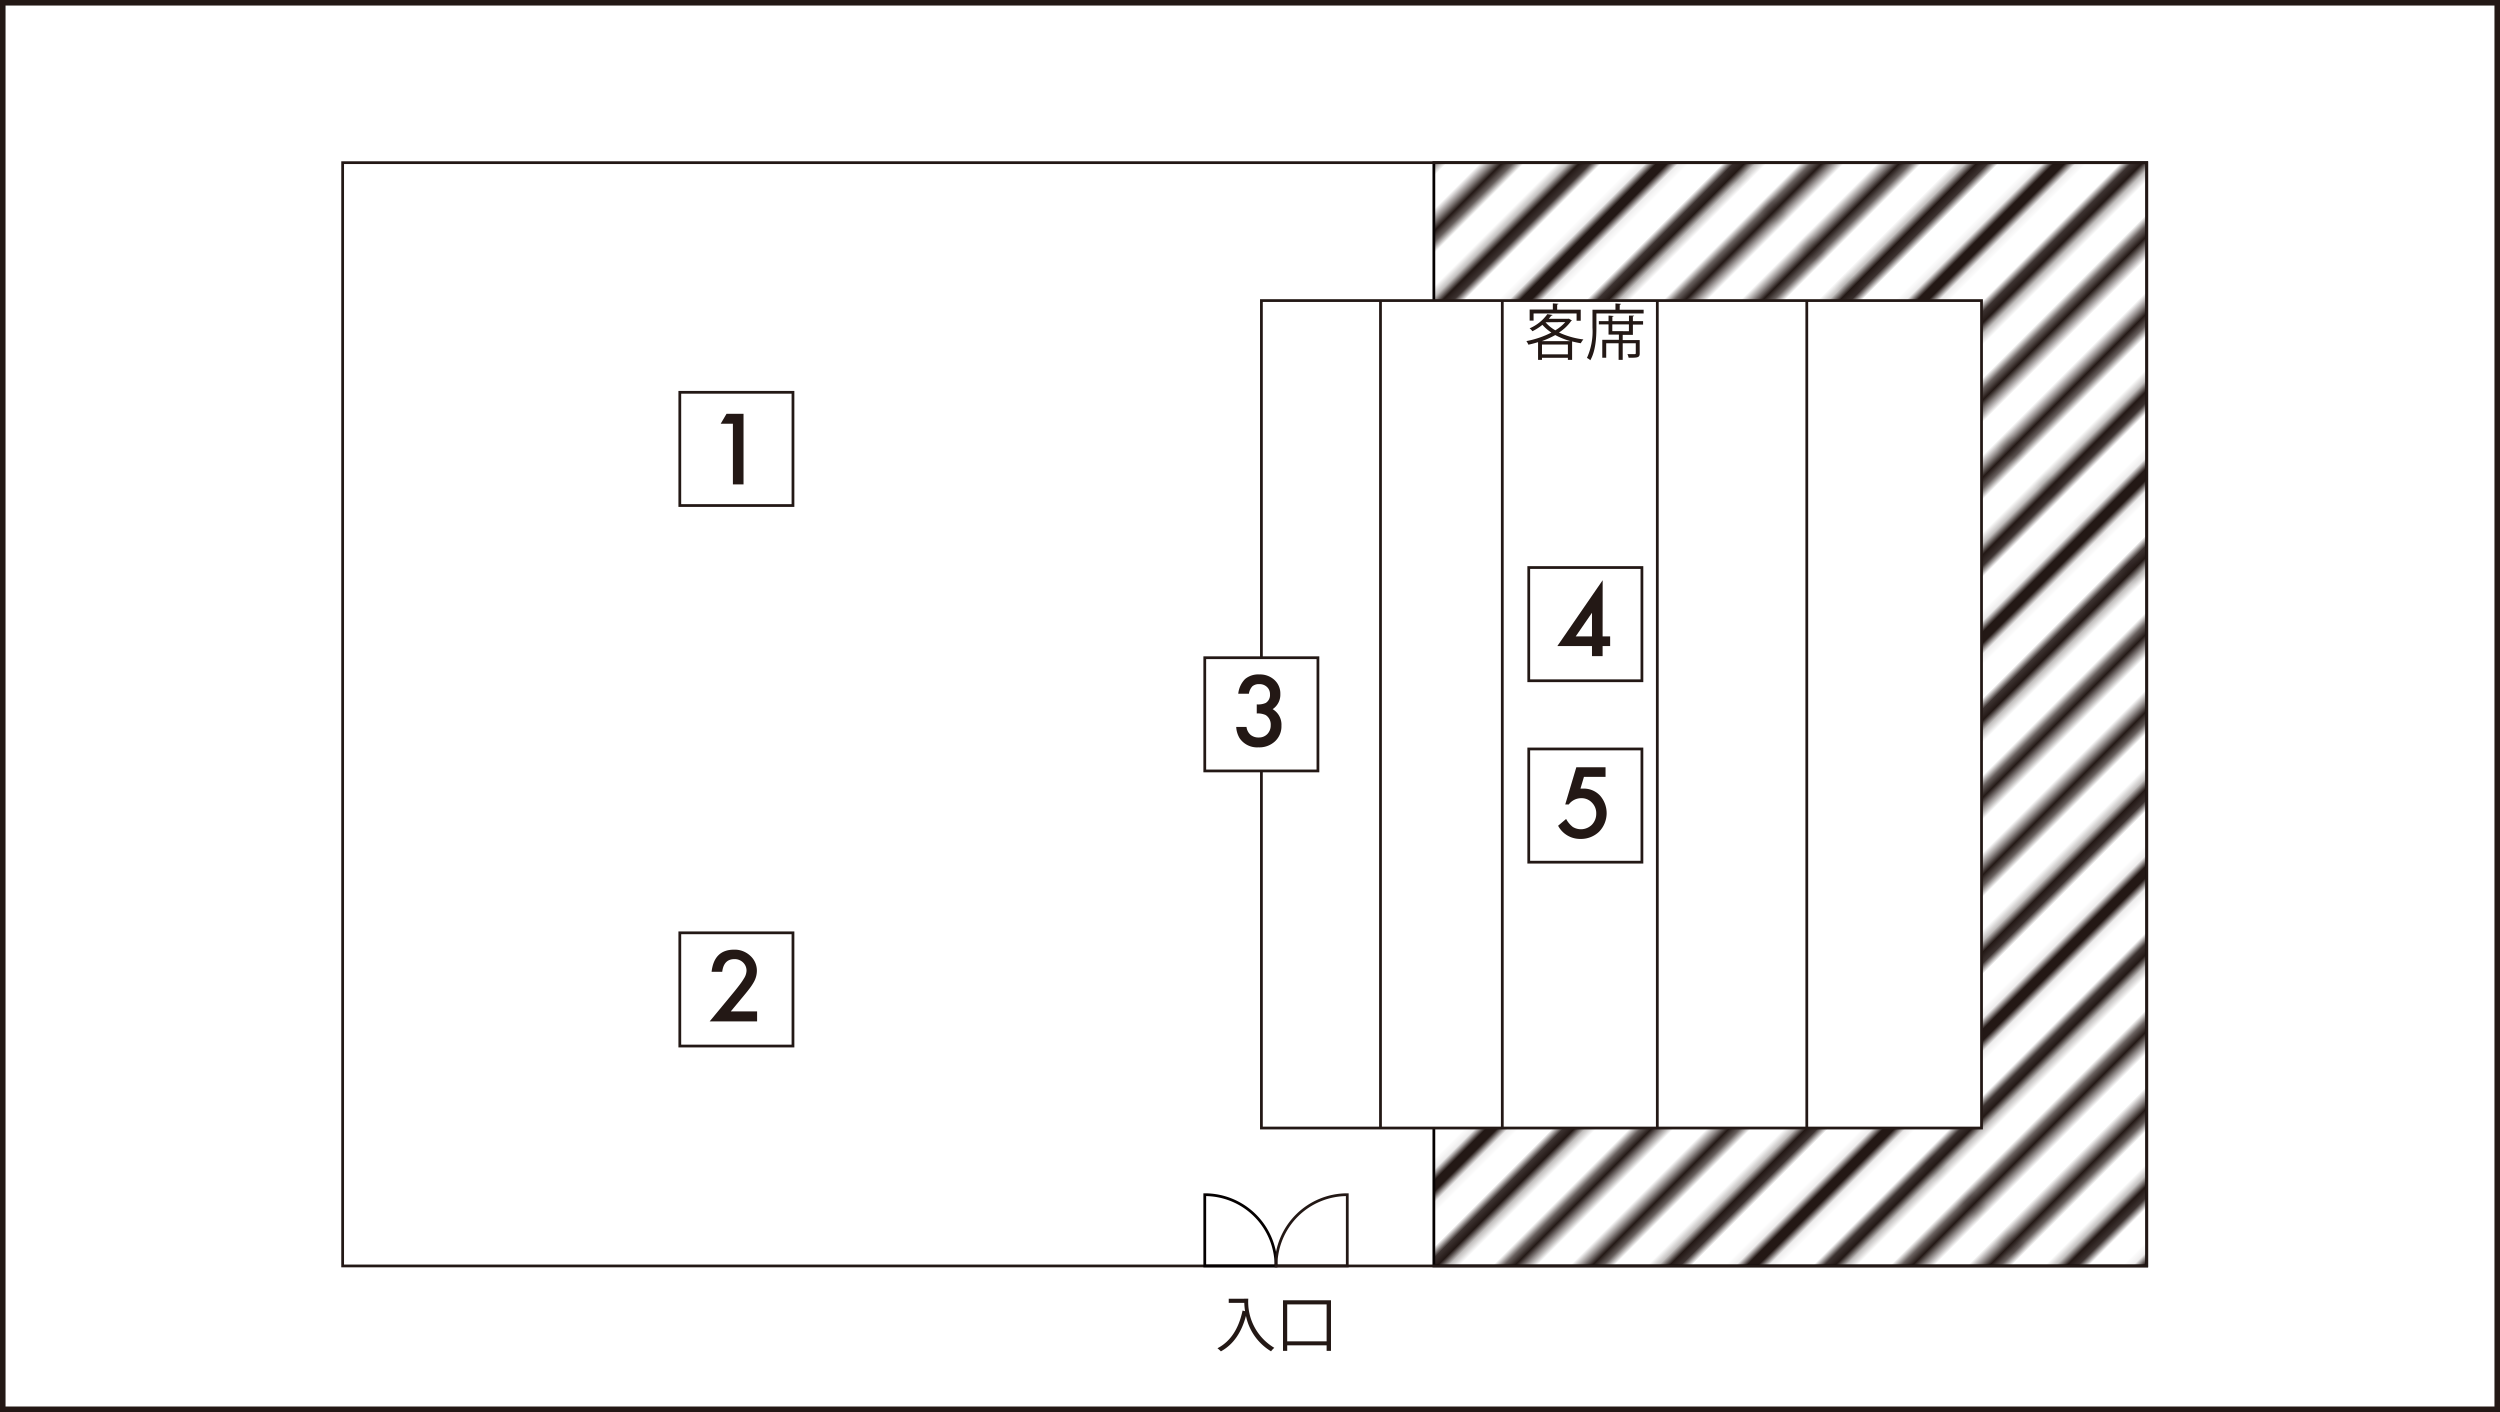 <svg xmlns="http://www.w3.org/2000/svg" xmlns:xlink="http://www.w3.org/1999/xlink" viewBox="0 0 451.56 255.05"><defs><style>.cls-1,.cls-2,.cls-5,.cls-7,.cls-8{fill:none;}.cls-2,.cls-4,.cls-5,.cls-8{stroke:#231815;}.cls-2{stroke-width:2.16px;}.cls-3,.cls-7{stroke:#040000;}.cls-3,.cls-4,.cls-5,.cls-7,.cls-8{stroke-miterlimit:10;}.cls-3,.cls-4,.cls-5,.cls-7{stroke-width:0.5px;}.cls-3{fill:url(#_10_lpi_30_);}.cls-4{fill:#fff;}.cls-6{fill:#231815;}</style><pattern id="_10_lpi_30_" data-name="10 lpi 30%" width="72" height="72" patternTransform="translate(431.57 -568.47) rotate(-45) scale(1.41)" patternUnits="userSpaceOnUse" viewBox="0 0 72 72"><rect class="cls-1" width="72" height="72"/><line class="cls-2" x1="71.75" y1="68.4" x2="144.25" y2="68.4"/><line class="cls-2" x1="71.75" y1="54" x2="144.25" y2="54"/><line class="cls-2" x1="71.75" y1="39.6" x2="144.25" y2="39.6"/><line class="cls-2" x1="71.75" y1="25.2" x2="144.25" y2="25.2"/><line class="cls-2" x1="71.75" y1="10.8" x2="144.25" y2="10.8"/><line class="cls-2" x1="71.75" y1="61.2" x2="144.25" y2="61.2"/><line class="cls-2" x1="71.75" y1="46.8" x2="144.25" y2="46.8"/><line class="cls-2" x1="71.75" y1="32.4" x2="144.25" y2="32.4"/><line class="cls-2" x1="71.75" y1="18" x2="144.25" y2="18"/><line class="cls-2" x1="71.75" y1="3.6" x2="144.25" y2="3.6"/><line class="cls-2" x1="-0.25" y1="68.4" x2="72.25" y2="68.4"/><line class="cls-2" x1="-0.25" y1="54" x2="72.25" y2="54"/><line class="cls-2" x1="-0.25" y1="39.6" x2="72.25" y2="39.6"/><line class="cls-2" x1="-0.25" y1="25.2" x2="72.25" y2="25.2"/><line class="cls-2" x1="-0.25" y1="10.8" x2="72.25" y2="10.8"/><line class="cls-2" x1="-0.25" y1="61.2" x2="72.25" y2="61.2"/><line class="cls-2" x1="-0.25" y1="46.8" x2="72.25" y2="46.8"/><line class="cls-2" x1="-0.25" y1="32.4" x2="72.25" y2="32.4"/><line class="cls-2" x1="-0.25" y1="18" x2="72.25" y2="18"/><line class="cls-2" x1="-0.25" y1="3.6" x2="72.25" y2="3.6"/><line class="cls-2" x1="-72.25" y1="68.4" x2="0.25" y2="68.4"/><line class="cls-2" x1="-72.25" y1="54" x2="0.25" y2="54"/><line class="cls-2" x1="-72.25" y1="39.6" x2="0.25" y2="39.6"/><line class="cls-2" x1="-72.25" y1="25.2" x2="0.25" y2="25.2"/><line class="cls-2" x1="-72.25" y1="10.8" x2="0.25" y2="10.8"/><line class="cls-2" x1="-72.25" y1="61.2" x2="0.25" y2="61.2"/><line class="cls-2" x1="-72.25" y1="46.8" x2="0.25" y2="46.8"/><line class="cls-2" x1="-72.25" y1="32.4" x2="0.25" y2="32.4"/><line class="cls-2" x1="-72.25" y1="18" x2="0.25" y2="18"/><line class="cls-2" x1="-72.25" y1="3.6" x2="0.25" y2="3.6"/></pattern></defs><title>Asset 9</title><g id="Layer_2" data-name="Layer 2"><g id="Layer_1-2" data-name="Layer 1"><rect class="cls-3" x="258.99" y="29.38" width="128.76" height="199.28"/><rect class="cls-4" x="227.84" y="54.29" width="130.07" height="149.46"/><rect class="cls-5" x="61.89" y="29.38" width="325.86" height="199.28"/><rect class="cls-5" x="122.79" y="70.86" width="20.44" height="20.45"/><path class="cls-6" d="M132.38,76.54h-2.21l1.06-1.8h3.07V87.49h-1.92Z"/><rect class="cls-5" x="122.79" y="168.49" width="20.44" height="20.45"/><path class="cls-6" d="M132,182.68h4.75v1.81h-8.57l4.43-5.36q.65-.8,1.09-1.39a10.66,10.66,0,0,0,.67-1,2.76,2.76,0,0,0,.47-1.4,2,2,0,0,0-.63-1.5,2.16,2.16,0,0,0-1.55-.6q-1.93,0-2.21,2.29h-1.92q.46-4,4.07-4a4.11,4.11,0,0,1,2.92,1.11,3.6,3.6,0,0,1,1.19,2.74,4.17,4.17,0,0,1-.55,2,10,10,0,0,1-.82,1.23q-.54.71-1.37,1.69Z"/><rect class="cls-4" x="217.61" y="118.8" width="20.44" height="20.45"/><path class="cls-6" d="M227,128.87v-1.64a3.36,3.36,0,0,0,1.64-.27,1.69,1.69,0,0,0,.75-1.54,1.74,1.74,0,0,0-.54-1.33,1.92,1.92,0,0,0-1.4-.52,1.81,1.81,0,0,0-1.24.39,2.57,2.57,0,0,0-.63,1.34h-1.92a4.42,4.42,0,0,1,1.22-2.64,3.71,3.71,0,0,1,2.59-.84,3.84,3.84,0,0,1,2.73,1,3.31,3.31,0,0,1,1.06,2.54,3.14,3.14,0,0,1-1.39,2.73,3.25,3.25,0,0,1,1.59,3,3.69,3.69,0,0,1-1.16,2.81,4.15,4.15,0,0,1-3,1.09,3.81,3.81,0,0,1-3.42-1.69,4.41,4.41,0,0,1-.59-2h1.86a2.26,2.26,0,0,0,.72,1.42,2.23,2.23,0,0,0,1.5.49,2.08,2.08,0,0,0,1.54-.62,2.23,2.23,0,0,0,.61-1.61,2,2,0,0,0-.92-1.83A3.4,3.4,0,0,0,227,128.87Z"/><rect class="cls-5" x="276.13" y="102.51" width="20.44" height="20.45"/><path class="cls-6" d="M289.47,114.95h1.36v1.75h-1.36v1.81h-1.92V116.7h-6.26l8.19-11.9Zm-1.92,0v-4.27l-2.94,4.27Z"/><rect class="cls-5" x="276.13" y="135.28" width="20.44" height="20.45"/><path class="cls-6" d="M290,140.32H286.1l-.63,2.12.27,0H286a4,4,0,0,1,3,1.26,4.8,4.8,0,0,1-.16,6.52,4.72,4.72,0,0,1-3.41,1.31,4.49,4.49,0,0,1-4-2.38l1.45-1.23a4.5,4.5,0,0,0,1.21,1.45,2.81,2.81,0,0,0,3.44-.4,2.85,2.85,0,0,0,.79-2,2.71,2.71,0,0,0-.78-2,2.59,2.59,0,0,0-1.94-.8,2.83,2.83,0,0,0-2.24,1.13h-.64l2-6.71H290Z"/><path class="cls-7" d="M230.48,228.66a12.87,12.87,0,0,0-12.87-12.87v12.87Z"/><path class="cls-5" d="M230.48,228.66a12.87,12.87,0,0,1,12.87-12.87v12.87Z"/><path class="cls-6" d="M224.72,234.57h.75a9.66,9.66,0,0,0,4.7,8.88,4,4,0,0,0-.59.63,9.76,9.76,0,0,1-4.53-6.4c-.79,2.94-2.22,5.14-4.53,6.41a5.13,5.13,0,0,0-.62-.56c2.43-1.27,3.85-3.61,4.54-6.81l.45.11a11.32,11.32,0,0,1-.14-1.5h-2.81v-.75h2.78Z"/><path class="cls-6" d="M231.74,234.86h8.67V244h-.79V243H232.5v1h-.76Zm.76,7.42h7.12V235.6H232.5Z"/><path class="cls-6" d="M283.38,57.56l.55.33a.24.24,0,0,1-.14.09,8,8,0,0,1-2.2,2.08A14.63,14.63,0,0,0,286,61.31a3.33,3.33,0,0,0-.47.69c-.54-.09-1.06-.2-1.57-.33V65h-.76v-.37h-4.68V65h-.71v-3.2c-.58.18-1.18.34-1.75.46a2.53,2.53,0,0,0-.36-.65,16.77,16.77,0,0,0,4.52-1.54,7.69,7.69,0,0,1-1.62-1.4,9.71,9.71,0,0,1-1.81,1.16,2,2,0,0,0-.51-.52,7.72,7.72,0,0,0,3.21-2.57l.92.15c0,.09-.09.13-.22.14-.13.18-.28.36-.44.55h3.49ZM277,56.62v1.29h-.71v-2h4.19V54.8l1,.07c0,.08-.08.13-.22.14v.92h4.26v2h-.75V56.62Zm6.68,5a13.37,13.37,0,0,1-2.76-1.1,16.35,16.35,0,0,1-2.44,1.1ZM278.52,64h4.68V62.23h-4.68Zm.64-5.79,0,0a6.7,6.7,0,0,0,1.77,1.45,7.65,7.65,0,0,0,1.8-1.48Z"/><path class="cls-6" d="M292.55,55.94h4.33v.68h-8.53v2.55c0,1.72-.13,4.21-1.1,5.9a2.39,2.39,0,0,0-.61-.42,11.61,11.61,0,0,0,1-5.48V55.94h4.15V54.81l1,.07c0,.08-.07.13-.22.15Zm2.6,1.07c0,.08-.07.13-.21.14V58h1.84v.63h-1.84v1.85H293.1v.94h3.07v2.4c0,.78-.35.8-2,.8a2.54,2.54,0,0,0-.22-.65l.95,0c.52,0,.56,0,.56-.19V62H293.1v3h-.74V62h-2.24v2.62h-.71V61.38h3v-.94h-1.87V58.59h-1.75V58h1.75v-1l.91.07c0,.08-.07.13-.22.14V58h3v-1Zm-.93,2.81V58.59h-3v1.22Z"/><line class="cls-5" x1="249.35" y1="54.29" x2="249.35" y2="203.75"/><line class="cls-5" x1="271.35" y1="54.29" x2="271.35" y2="203.75"/><line class="cls-5" x1="299.35" y1="54.29" x2="299.35" y2="203.75"/><line class="cls-5" x1="326.35" y1="54.29" x2="326.35" y2="203.75"/><rect class="cls-8" x="0.5" y="0.5" width="450.56" height="254.05"/></g></g></svg>